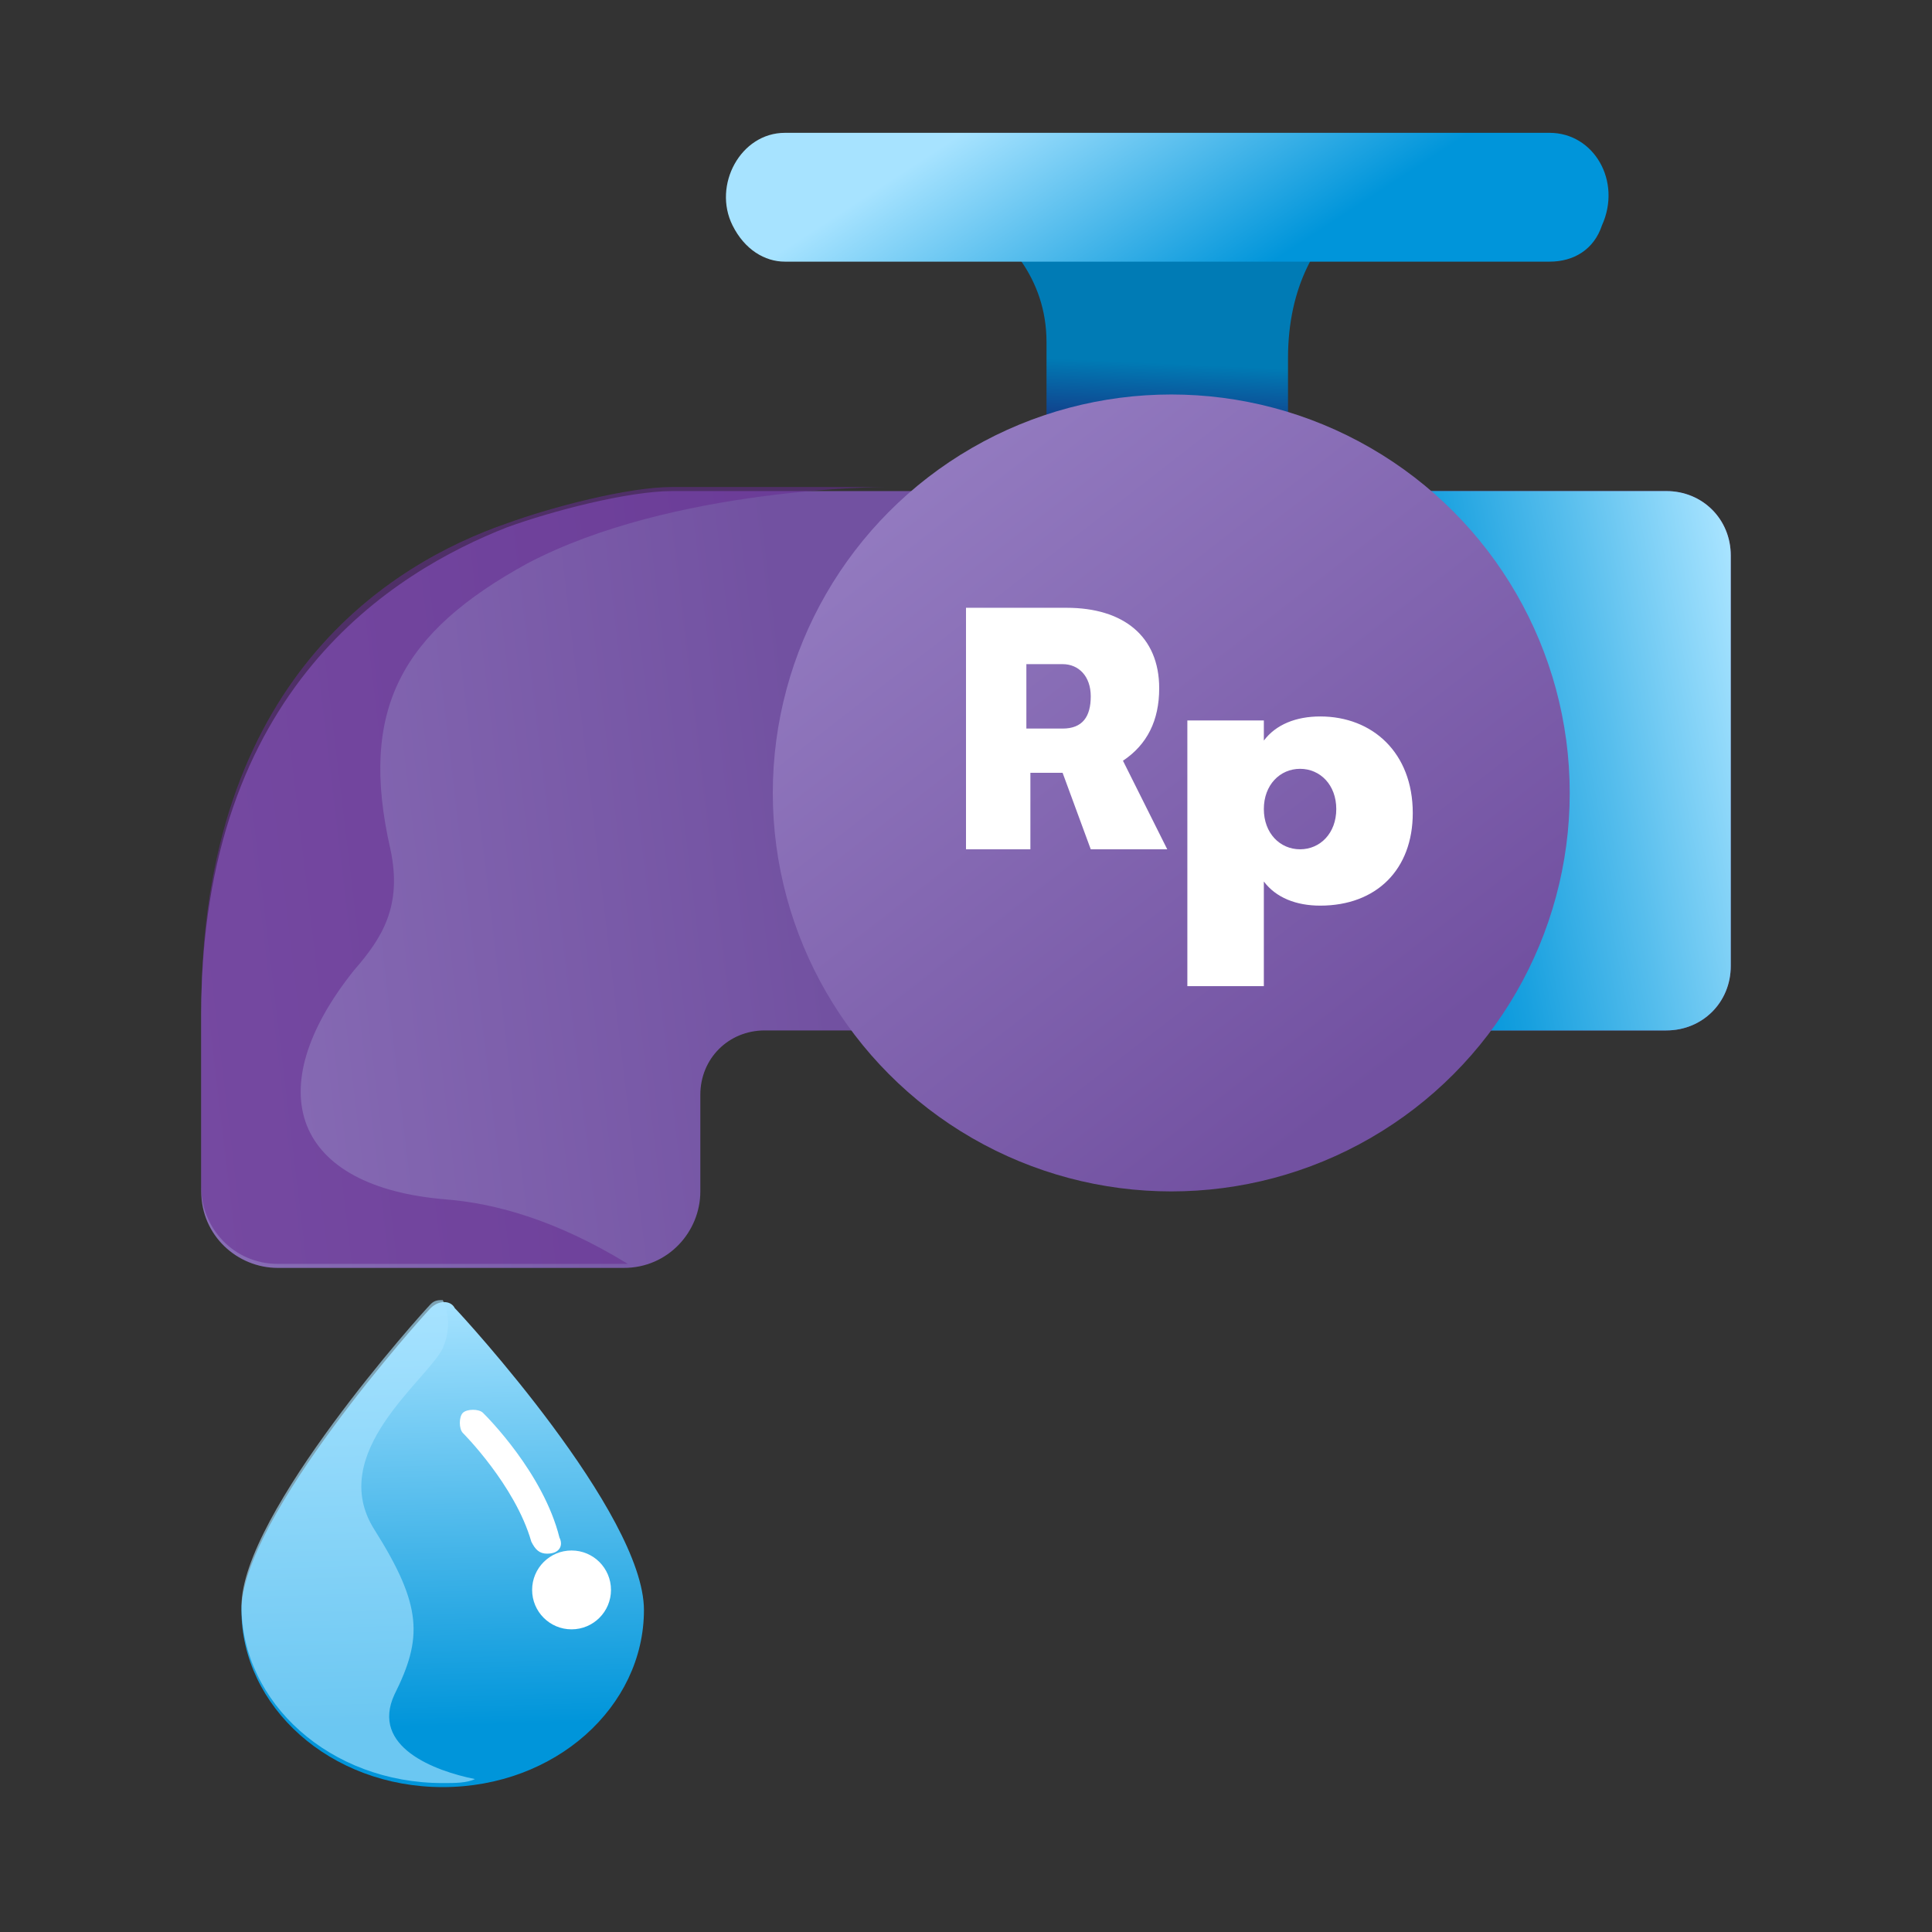 <svg xmlns="http://www.w3.org/2000/svg" width="49" height="49" viewBox="0 0 49 49">
    <rect x="0" y="0" width="49" height="49" fill="#333333" stroke="none"/>
    <defs>
        <linearGradient id="a" x1="48.894%" x2="47.27%" y1="45.292%" y2="69.207%">
            <stop offset="29.51%" stop-color="#007BB5"/>
            <stop offset="100%" stop-color="#123D89"/>
        </linearGradient>
        <linearGradient id="b" x1="17.936%" x2="71.596%" y1="42.968%" y2="54.7%">
            <stop offset="0%" stop-color="#A7E3FF"/>
            <stop offset="100%" stop-color="#0095DA"/>
        </linearGradient>
        <linearGradient id="c" x1="48.576%" x2="50.531%" y1="-.575%" y2="87.522%">
            <stop offset="0%" stop-color="#A7E3FF"/>
            <stop offset="100%" stop-color="#0095DA"/>
        </linearGradient>
        <linearGradient id="d" x1="-23.075%" x2="40.169%" y1="53.154%" y2="49.323%">
            <stop offset="0%" stop-color="#947CC1"/>
            <stop offset="100%" stop-color="#7251A1"/>
        </linearGradient>
        <linearGradient id="e" x1="111.614%" x2="21.935%" y1="36.919%" y2="54.463%">
            <stop offset="7.519%" stop-color="#A7E3FF"/>
            <stop offset="39.11%" stop-color="#57BEED"/>
            <stop offset="66.4%" stop-color="#18A0DF"/>
            <stop offset="79.26%" stop-color="#0095DA"/>
        </linearGradient>
        <linearGradient id="f" x1="16.266%" x2="77.293%" y1="6.494%" y2="85.199%">
            <stop offset="0%" stop-color="#947CC1"/>
            <stop offset="100%" stop-color="#7251A1"/>
        </linearGradient>
    </defs>
    <g fill="none" fill-rule="nonzero" transform="translate(5.104 3.063)">
        <path fill="url(#a)" d="M21.438 10.515h6.125V6.023c0-3.675 2.96-4.696 3.777-4.696H17.354s4.084 1.02 4.084 4.288v4.9z"/>
        <path fill="url(#b)" d="M13.475 2.654c.306.613.817.919 1.327.919h19.396c.612 0 1.123-.306 1.327-.919.51-1.123-.204-2.348-1.327-2.348H14.802c-1.123 0-1.837 1.327-1.327 2.348z"/>
        <path fill="url(#c)" d="M5.41.51c-.102-.204-.408-.204-.612 0C4.594.715 0 5.82 0 8.167c0 2.45 2.246 4.491 5.104 4.491 2.859 0 5.104-2.041 5.104-4.491 0-2.45-4.593-7.452-4.798-7.657z" transform="translate(1.02 29.604)"/>
        <path fill="#A7E3FF" d="M4.9 39.915c.715-1.43.715-2.246-.51-4.186s1.327-3.777 1.735-4.594c.306-.714 0-1.225 0-1.225-.102 0-.204 0-.306.103-.204.204-4.798 5.308-4.798 7.656 0 2.45 2.246 4.491 5.104 4.491.306 0 .612 0 .817-.102-1.021-.204-2.655-.816-2.042-2.143z" opacity=".64" style="mix-blend-mode:soft-light"/>
        <g fill="#FFF" transform="translate(6.125 32.667)">
            <circle cx="3.267" cy="4.594" r="1"/>
            <path d="M2.654 3.675c-.204 0-.306-.102-.408-.306C1.837 1.939.51.613.51.613.408.51.408.204.51.103.613 0 .92 0 1.02.102c.103.101 1.532 1.53 1.94 3.164.103.204 0 .408-.306.408z"/>
        </g>
        <path fill="url(#d)" d="M11.944 9.392h25.214c.92 0 1.634.714 1.634 1.633v10.412c0 .92-.715 1.634-1.634 1.634H14.292c-.92 0-1.634.714-1.634 1.633v2.45c0 1.021-.816 1.94-1.94 1.94H1.94c-1.021 0-1.94-.817-1.94-1.94v-4.491c0-8.27 4.9-11.23 7.758-12.353 1.123-.408 3.063-.918 4.186-.918z"/>
        <path fill="url(#e)" d="M25.419 9.392h11.74c.918 0 1.633.714 1.633 1.633v10.412c0 .92-.715 1.634-1.634 1.634H25.521c0-2.756-.102-11.331-.102-13.68z"/>
        <circle cx="24.602" cy="17.048" r="10.106" fill="url(#f)"/>
        <g fill="#FFF">
            <path d="M22.56 18.477l-.714-1.94h-.817v1.94h-1.633v-6.125h2.552c1.43 0 2.348.715 2.348 2.042 0 .816-.306 1.429-.919 1.837l1.123 2.246h-1.94zm-1.633-3.062h.919c.51 0 .714-.307.714-.817s-.306-.817-.714-.817h-.919v1.634zM30.727 17.558c0 1.43-.919 2.348-2.348 2.348-.612 0-1.123-.204-1.429-.612v2.654h-1.94V15.21h1.94v.51c.306-.408.817-.612 1.43-.612 1.326 0 2.347.92 2.347 2.45zm-1.94-.102c0-.612-.408-1.02-.918-1.02s-.919.408-.919 1.02c0 .613.408 1.021.919 1.021.51 0 .918-.408.918-1.02z"/>
        </g>
        <g fill="#662D91" opacity=".56" style="mix-blend-mode:soft-light">
            <path d="M6.227 27.358c-3.88-.306-4.798-2.756-2.348-5.818.715-.817 1.225-1.634.919-3.063-.817-3.573.306-5.512 3.47-7.248 3.676-1.94 9.086-1.94 9.086-1.94h-5.41c-1.123 0-3.063.511-4.186.92C4.798 11.228 0 14.188 0 22.56v4.492c0 1.02.817 1.94 1.94 1.94h8.88c-1.837-1.123-3.368-1.532-4.593-1.634z"/>
        </g>
    </g>
</svg>
